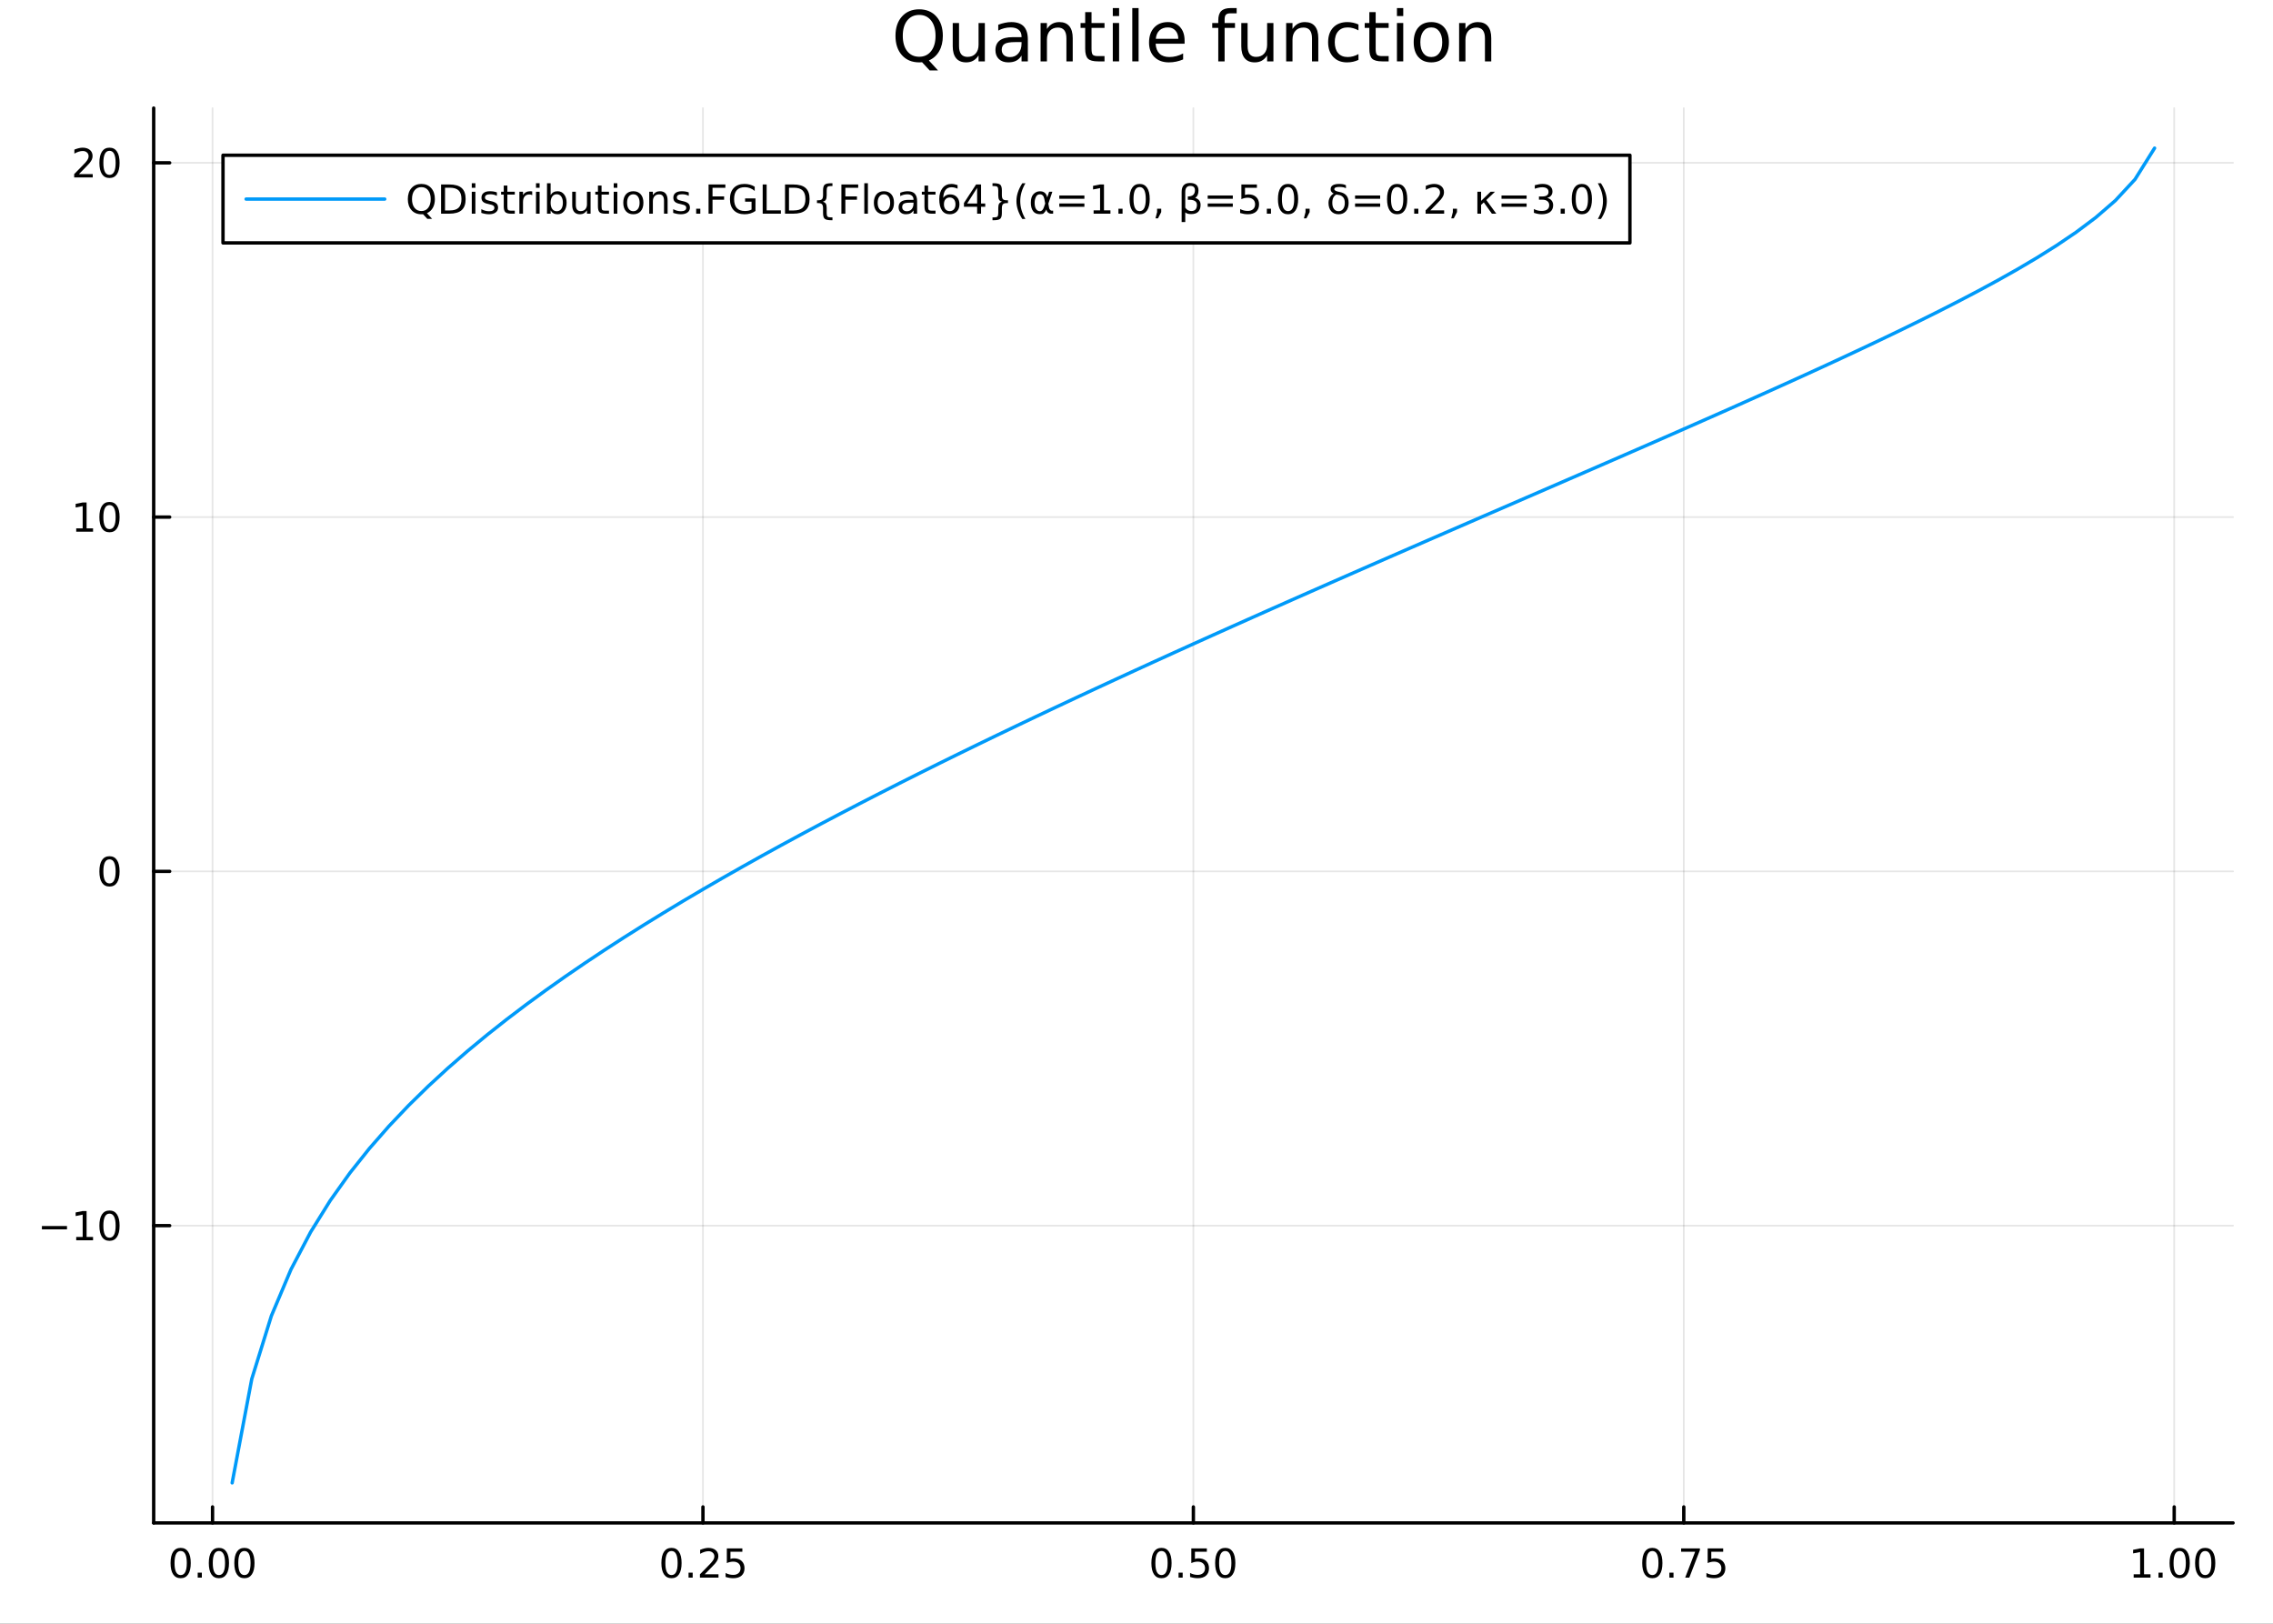 <?xml version="1.0" encoding="utf-8"?>
<svg xmlns="http://www.w3.org/2000/svg" xmlns:xlink="http://www.w3.org/1999/xlink" width="672" height="480" viewBox="0 0 2688 1920">
<rect x="0" y="0" width="2688" height="1920" fill="#333333" stroke="none"/>
<defs>
  <clipPath id="clip290">
    <rect x="0" y="0" width="2688" height="1920"/>
  </clipPath>
</defs>
<path clip-path="url(#clip290)" d="M0 1920 L2688 1920 L2688 0 L0 0  Z" fill="#ffffff" fill-rule="evenodd" fill-opacity="1"/>
<defs>
  <clipPath id="clip291">
    <rect x="537" y="0" width="1883" height="1883"/>
  </clipPath>
</defs>
<path clip-path="url(#clip290)" d="M181.747 1800.78 L2640.76 1800.78 L2640.76 127.792 L181.747 127.792  Z" fill="#ffffff" fill-rule="evenodd" fill-opacity="1"/>
<defs>
  <clipPath id="clip292">
    <rect x="181" y="127" width="2460" height="1674"/>
  </clipPath>
</defs>
<polyline clip-path="url(#clip292)" style="stroke:#000000; stroke-linecap:round; stroke-linejoin:round; stroke-width:2; stroke-opacity:0.1; fill:none" points="251.341,1800.78 251.341,127.792 "/>
<polyline clip-path="url(#clip292)" style="stroke:#000000; stroke-linecap:round; stroke-linejoin:round; stroke-width:2; stroke-opacity:0.1; fill:none" points="831.296,1800.78 831.296,127.792 "/>
<polyline clip-path="url(#clip292)" style="stroke:#000000; stroke-linecap:round; stroke-linejoin:round; stroke-width:2; stroke-opacity:0.1; fill:none" points="1411.25,1800.78 1411.25,127.792 "/>
<polyline clip-path="url(#clip292)" style="stroke:#000000; stroke-linecap:round; stroke-linejoin:round; stroke-width:2; stroke-opacity:0.1; fill:none" points="1991.21,1800.78 1991.21,127.792 "/>
<polyline clip-path="url(#clip292)" style="stroke:#000000; stroke-linecap:round; stroke-linejoin:round; stroke-width:2; stroke-opacity:0.1; fill:none" points="2571.16,1800.78 2571.16,127.792 "/>
<polyline clip-path="url(#clip290)" style="stroke:#000000; stroke-linecap:round; stroke-linejoin:round; stroke-width:4; stroke-opacity:1; fill:none" points="181.747,1800.78 2640.76,1800.78 "/>
<polyline clip-path="url(#clip290)" style="stroke:#000000; stroke-linecap:round; stroke-linejoin:round; stroke-width:4; stroke-opacity:1; fill:none" points="251.341,1800.78 251.341,1781.88 "/>
<polyline clip-path="url(#clip290)" style="stroke:#000000; stroke-linecap:round; stroke-linejoin:round; stroke-width:4; stroke-opacity:1; fill:none" points="831.296,1800.78 831.296,1781.88 "/>
<polyline clip-path="url(#clip290)" style="stroke:#000000; stroke-linecap:round; stroke-linejoin:round; stroke-width:4; stroke-opacity:1; fill:none" points="1411.25,1800.78 1411.25,1781.88 "/>
<polyline clip-path="url(#clip290)" style="stroke:#000000; stroke-linecap:round; stroke-linejoin:round; stroke-width:4; stroke-opacity:1; fill:none" points="1991.21,1800.78 1991.21,1781.88 "/>
<polyline clip-path="url(#clip290)" style="stroke:#000000; stroke-linecap:round; stroke-linejoin:round; stroke-width:4; stroke-opacity:1; fill:none" points="2571.16,1800.78 2571.16,1781.88 "/>
<path clip-path="url(#clip290)" d="M213.645 1834 Q210.034 1834 208.205 1837.57 Q206.399 1841.11 206.399 1848.24 Q206.399 1855.34 208.205 1858.91 Q210.034 1862.45 213.645 1862.45 Q217.279 1862.45 219.084 1858.91 Q220.913 1855.34 220.913 1848.24 Q220.913 1841.11 219.084 1837.57 Q217.279 1834 213.645 1834 M213.645 1830.3 Q219.455 1830.3 222.51 1834.9 Q225.589 1839.49 225.589 1848.24 Q225.589 1856.96 222.51 1861.57 Q219.455 1866.15 213.645 1866.15 Q207.835 1866.15 204.756 1861.57 Q201.7 1856.96 201.7 1848.24 Q201.7 1839.49 204.756 1834.9 Q207.835 1830.3 213.645 1830.3 Z" fill="#000000" fill-rule="nonzero" fill-opacity="1" /><path clip-path="url(#clip290)" d="M233.807 1859.6 L238.691 1859.6 L238.691 1865.48 L233.807 1865.48 L233.807 1859.6 Z" fill="#000000" fill-rule="nonzero" fill-opacity="1" /><path clip-path="url(#clip290)" d="M258.876 1834 Q255.265 1834 253.436 1837.57 Q251.631 1841.11 251.631 1848.24 Q251.631 1855.34 253.436 1858.91 Q255.265 1862.45 258.876 1862.45 Q262.51 1862.45 264.316 1858.91 Q266.144 1855.34 266.144 1848.24 Q266.144 1841.11 264.316 1837.57 Q262.51 1834 258.876 1834 M258.876 1830.3 Q264.686 1830.3 267.742 1834.9 Q270.82 1839.49 270.82 1848.24 Q270.82 1856.96 267.742 1861.57 Q264.686 1866.15 258.876 1866.15 Q253.066 1866.15 249.987 1861.57 Q246.932 1856.96 246.932 1848.24 Q246.932 1839.49 249.987 1834.9 Q253.066 1830.3 258.876 1830.3 Z" fill="#000000" fill-rule="nonzero" fill-opacity="1" /><path clip-path="url(#clip290)" d="M289.038 1834 Q285.427 1834 283.598 1837.57 Q281.792 1841.11 281.792 1848.24 Q281.792 1855.34 283.598 1858.91 Q285.427 1862.45 289.038 1862.45 Q292.672 1862.45 294.478 1858.91 Q296.306 1855.34 296.306 1848.24 Q296.306 1841.11 294.478 1837.57 Q292.672 1834 289.038 1834 M289.038 1830.3 Q294.848 1830.3 297.903 1834.9 Q300.982 1839.49 300.982 1848.24 Q300.982 1856.96 297.903 1861.57 Q294.848 1866.15 289.038 1866.15 Q283.228 1866.15 280.149 1861.57 Q277.093 1856.96 277.093 1848.24 Q277.093 1839.49 280.149 1834.9 Q283.228 1830.3 289.038 1830.3 Z" fill="#000000" fill-rule="nonzero" fill-opacity="1" /><path clip-path="url(#clip290)" d="M794.097 1834 Q790.486 1834 788.658 1837.57 Q786.852 1841.11 786.852 1848.24 Q786.852 1855.34 788.658 1858.91 Q790.486 1862.45 794.097 1862.45 Q797.732 1862.45 799.537 1858.91 Q801.366 1855.34 801.366 1848.24 Q801.366 1841.11 799.537 1837.57 Q797.732 1834 794.097 1834 M794.097 1830.3 Q799.908 1830.3 802.963 1834.9 Q806.042 1839.49 806.042 1848.24 Q806.042 1856.96 802.963 1861.57 Q799.908 1866.15 794.097 1866.15 Q788.287 1866.15 785.209 1861.57 Q782.153 1856.96 782.153 1848.24 Q782.153 1839.49 785.209 1834.9 Q788.287 1830.3 794.097 1830.3 Z" fill="#000000" fill-rule="nonzero" fill-opacity="1" /><path clip-path="url(#clip290)" d="M814.259 1859.6 L819.144 1859.6 L819.144 1865.48 L814.259 1865.48 L814.259 1859.6 Z" fill="#000000" fill-rule="nonzero" fill-opacity="1" /><path clip-path="url(#clip290)" d="M833.356 1861.55 L849.676 1861.55 L849.676 1865.48 L827.731 1865.48 L827.731 1861.55 Q830.393 1858.79 834.977 1854.16 Q839.583 1849.51 840.764 1848.17 Q843.009 1845.65 843.889 1843.91 Q844.792 1842.15 844.792 1840.46 Q844.792 1837.71 842.847 1835.97 Q840.926 1834.23 837.824 1834.23 Q835.625 1834.23 833.171 1835 Q830.741 1835.76 827.963 1837.31 L827.963 1832.59 Q830.787 1831.46 833.241 1830.88 Q835.694 1830.3 837.731 1830.3 Q843.102 1830.3 846.296 1832.98 Q849.491 1835.67 849.491 1840.16 Q849.491 1842.29 848.68 1844.21 Q847.893 1846.11 845.787 1848.7 Q845.208 1849.37 842.106 1852.59 Q839.005 1855.78 833.356 1861.55 Z" fill="#000000" fill-rule="nonzero" fill-opacity="1" /><path clip-path="url(#clip290)" d="M859.537 1830.92 L877.893 1830.92 L877.893 1834.86 L863.819 1834.86 L863.819 1843.33 Q864.838 1842.98 865.856 1842.82 Q866.875 1842.64 867.893 1842.64 Q873.68 1842.64 877.06 1845.81 Q880.44 1848.98 880.44 1854.4 Q880.44 1859.97 876.967 1863.08 Q873.495 1866.15 867.176 1866.15 Q865 1866.15 862.731 1865.78 Q860.486 1865.41 858.079 1864.67 L858.079 1859.97 Q860.162 1861.11 862.384 1861.66 Q864.606 1862.22 867.083 1862.22 Q871.088 1862.22 873.426 1860.11 Q875.764 1858.01 875.764 1854.4 Q875.764 1850.78 873.426 1848.68 Q871.088 1846.57 867.083 1846.57 Q865.208 1846.57 863.333 1846.99 Q861.481 1847.4 859.537 1848.28 L859.537 1830.92 Z" fill="#000000" fill-rule="nonzero" fill-opacity="1" /><path clip-path="url(#clip290)" d="M1373.55 1834 Q1369.94 1834 1368.11 1837.57 Q1366.31 1841.11 1366.31 1848.24 Q1366.31 1855.34 1368.11 1858.91 Q1369.94 1862.45 1373.55 1862.45 Q1377.19 1862.45 1378.99 1858.91 Q1380.82 1855.34 1380.82 1848.24 Q1380.82 1841.11 1378.99 1837.57 Q1377.19 1834 1373.55 1834 M1373.55 1830.3 Q1379.36 1830.3 1382.42 1834.9 Q1385.5 1839.49 1385.5 1848.24 Q1385.5 1856.96 1382.42 1861.57 Q1379.36 1866.15 1373.55 1866.15 Q1367.74 1866.15 1364.67 1861.57 Q1361.61 1856.96 1361.61 1848.24 Q1361.61 1839.49 1364.67 1834.9 Q1367.74 1830.3 1373.55 1830.3 Z" fill="#000000" fill-rule="nonzero" fill-opacity="1" /><path clip-path="url(#clip290)" d="M1393.72 1859.6 L1398.6 1859.6 L1398.6 1865.48 L1393.72 1865.48 L1393.72 1859.6 Z" fill="#000000" fill-rule="nonzero" fill-opacity="1" /><path clip-path="url(#clip290)" d="M1408.83 1830.92 L1427.19 1830.92 L1427.19 1834.86 L1413.11 1834.86 L1413.11 1843.33 Q1414.13 1842.98 1415.15 1842.82 Q1416.17 1842.64 1417.19 1842.64 Q1422.98 1842.64 1426.36 1845.81 Q1429.73 1848.98 1429.73 1854.4 Q1429.73 1859.97 1426.26 1863.08 Q1422.79 1866.15 1416.47 1866.15 Q1414.3 1866.15 1412.03 1865.78 Q1409.78 1865.41 1407.37 1864.67 L1407.37 1859.97 Q1409.46 1861.11 1411.68 1861.66 Q1413.9 1862.22 1416.38 1862.22 Q1420.38 1862.22 1422.72 1860.11 Q1425.06 1858.01 1425.06 1854.4 Q1425.06 1850.78 1422.72 1848.68 Q1420.38 1846.57 1416.38 1846.57 Q1414.5 1846.57 1412.63 1846.99 Q1410.78 1847.4 1408.83 1848.28 L1408.83 1830.92 Z" fill="#000000" fill-rule="nonzero" fill-opacity="1" /><path clip-path="url(#clip290)" d="M1448.95 1834 Q1445.34 1834 1443.51 1837.57 Q1441.7 1841.11 1441.7 1848.24 Q1441.7 1855.34 1443.51 1858.91 Q1445.34 1862.45 1448.95 1862.45 Q1452.58 1862.45 1454.39 1858.91 Q1456.22 1855.34 1456.22 1848.24 Q1456.22 1841.11 1454.39 1837.57 Q1452.58 1834 1448.95 1834 M1448.95 1830.3 Q1454.76 1830.3 1457.81 1834.9 Q1460.89 1839.49 1460.89 1848.24 Q1460.89 1856.96 1457.81 1861.57 Q1454.76 1866.15 1448.95 1866.15 Q1443.14 1866.15 1440.06 1861.57 Q1437 1856.96 1437 1848.24 Q1437 1839.49 1440.06 1834.9 Q1443.14 1830.3 1448.95 1830.3 Z" fill="#000000" fill-rule="nonzero" fill-opacity="1" /><path clip-path="url(#clip290)" d="M1954.01 1834 Q1950.4 1834 1948.57 1837.57 Q1946.76 1841.11 1946.76 1848.24 Q1946.76 1855.34 1948.57 1858.91 Q1950.4 1862.45 1954.01 1862.45 Q1957.64 1862.45 1959.45 1858.91 Q1961.28 1855.34 1961.28 1848.24 Q1961.28 1841.11 1959.45 1837.57 Q1957.64 1834 1954.01 1834 M1954.01 1830.3 Q1959.82 1830.3 1962.87 1834.9 Q1965.95 1839.49 1965.95 1848.24 Q1965.95 1856.96 1962.87 1861.57 Q1959.82 1866.15 1954.01 1866.15 Q1948.2 1866.15 1945.12 1861.57 Q1942.06 1856.96 1942.06 1848.24 Q1942.06 1839.49 1945.12 1834.9 Q1948.2 1830.3 1954.01 1830.3 Z" fill="#000000" fill-rule="nonzero" fill-opacity="1" /><path clip-path="url(#clip290)" d="M1974.17 1859.6 L1979.05 1859.6 L1979.05 1865.48 L1974.17 1865.48 L1974.17 1859.6 Z" fill="#000000" fill-rule="nonzero" fill-opacity="1" /><path clip-path="url(#clip290)" d="M1988.06 1830.92 L2010.28 1830.92 L2010.28 1832.91 L1997.73 1865.48 L1992.85 1865.48 L2004.66 1834.86 L1988.06 1834.86 L1988.06 1830.92 Z" fill="#000000" fill-rule="nonzero" fill-opacity="1" /><path clip-path="url(#clip290)" d="M2019.45 1830.92 L2037.8 1830.92 L2037.8 1834.86 L2023.73 1834.86 L2023.73 1843.33 Q2024.75 1842.98 2025.77 1842.82 Q2026.78 1842.64 2027.8 1842.64 Q2033.59 1842.64 2036.97 1845.81 Q2040.35 1848.98 2040.35 1854.4 Q2040.35 1859.97 2036.88 1863.08 Q2033.41 1866.15 2027.09 1866.15 Q2024.91 1866.15 2022.64 1865.78 Q2020.4 1865.41 2017.99 1864.67 L2017.99 1859.97 Q2020.07 1861.11 2022.29 1861.66 Q2024.52 1862.22 2026.99 1862.22 Q2031 1862.22 2033.34 1860.11 Q2035.67 1858.01 2035.67 1854.4 Q2035.67 1850.78 2033.34 1848.68 Q2031 1846.57 2026.99 1846.57 Q2025.12 1846.57 2023.24 1846.99 Q2021.39 1847.4 2019.45 1848.28 L2019.45 1830.92 Z" fill="#000000" fill-rule="nonzero" fill-opacity="1" /><path clip-path="url(#clip290)" d="M2523.23 1861.55 L2530.87 1861.55 L2530.87 1835.18 L2522.56 1836.85 L2522.56 1832.59 L2530.83 1830.92 L2535.5 1830.92 L2535.5 1861.55 L2543.14 1861.55 L2543.14 1865.48 L2523.23 1865.48 L2523.23 1861.55 Z" fill="#000000" fill-rule="nonzero" fill-opacity="1" /><path clip-path="url(#clip290)" d="M2552.59 1859.6 L2557.47 1859.6 L2557.47 1865.48 L2552.59 1865.48 L2552.59 1859.6 Z" fill="#000000" fill-rule="nonzero" fill-opacity="1" /><path clip-path="url(#clip290)" d="M2577.65 1834 Q2574.04 1834 2572.21 1837.57 Q2570.41 1841.11 2570.41 1848.24 Q2570.41 1855.34 2572.21 1858.91 Q2574.04 1862.45 2577.65 1862.45 Q2581.29 1862.45 2583.09 1858.91 Q2584.92 1855.34 2584.92 1848.24 Q2584.92 1841.11 2583.09 1837.57 Q2581.29 1834 2577.65 1834 M2577.65 1830.3 Q2583.46 1830.3 2586.52 1834.9 Q2589.6 1839.49 2589.6 1848.24 Q2589.6 1856.96 2586.52 1861.57 Q2583.46 1866.15 2577.65 1866.15 Q2571.84 1866.15 2568.77 1861.57 Q2565.71 1856.96 2565.71 1848.24 Q2565.71 1839.49 2568.77 1834.9 Q2571.84 1830.3 2577.65 1830.3 Z" fill="#000000" fill-rule="nonzero" fill-opacity="1" /><path clip-path="url(#clip290)" d="M2607.82 1834 Q2604.21 1834 2602.38 1837.57 Q2600.57 1841.11 2600.57 1848.24 Q2600.57 1855.34 2602.38 1858.91 Q2604.21 1862.45 2607.82 1862.45 Q2611.45 1862.45 2613.26 1858.91 Q2615.08 1855.34 2615.08 1848.24 Q2615.08 1841.11 2613.26 1837.57 Q2611.45 1834 2607.82 1834 M2607.82 1830.3 Q2613.63 1830.3 2616.68 1834.9 Q2619.76 1839.49 2619.76 1848.24 Q2619.76 1856.96 2616.68 1861.57 Q2613.63 1866.15 2607.82 1866.15 Q2602.01 1866.15 2598.93 1861.57 Q2595.87 1856.96 2595.87 1848.24 Q2595.87 1839.49 2598.93 1834.9 Q2602.01 1830.3 2607.82 1830.3 Z" fill="#000000" fill-rule="nonzero" fill-opacity="1" /><polyline clip-path="url(#clip292)" style="stroke:#000000; stroke-linecap:round; stroke-linejoin:round; stroke-width:2; stroke-opacity:0.1; fill:none" points="181.747,1449.27 2640.76,1449.27 "/>
<polyline clip-path="url(#clip292)" style="stroke:#000000; stroke-linecap:round; stroke-linejoin:round; stroke-width:2; stroke-opacity:0.1; fill:none" points="181.747,1030.36 2640.76,1030.36 "/>
<polyline clip-path="url(#clip292)" style="stroke:#000000; stroke-linecap:round; stroke-linejoin:round; stroke-width:2; stroke-opacity:0.1; fill:none" points="181.747,611.44 2640.76,611.44 "/>
<polyline clip-path="url(#clip292)" style="stroke:#000000; stroke-linecap:round; stroke-linejoin:round; stroke-width:2; stroke-opacity:0.1; fill:none" points="181.747,192.525 2640.76,192.525 "/>
<polyline clip-path="url(#clip290)" style="stroke:#000000; stroke-linecap:round; stroke-linejoin:round; stroke-width:4; stroke-opacity:1; fill:none" points="181.747,1800.78 181.747,127.792 "/>
<polyline clip-path="url(#clip290)" style="stroke:#000000; stroke-linecap:round; stroke-linejoin:round; stroke-width:4; stroke-opacity:1; fill:none" points="181.747,1449.27 200.644,1449.27 "/>
<polyline clip-path="url(#clip290)" style="stroke:#000000; stroke-linecap:round; stroke-linejoin:round; stroke-width:4; stroke-opacity:1; fill:none" points="181.747,1030.36 200.644,1030.36 "/>
<polyline clip-path="url(#clip290)" style="stroke:#000000; stroke-linecap:round; stroke-linejoin:round; stroke-width:4; stroke-opacity:1; fill:none" points="181.747,611.44 200.644,611.44 "/>
<polyline clip-path="url(#clip290)" style="stroke:#000000; stroke-linecap:round; stroke-linejoin:round; stroke-width:4; stroke-opacity:1; fill:none" points="181.747,192.525 200.644,192.525 "/>
<path clip-path="url(#clip290)" d="M49.552 1449.72 L79.228 1449.72 L79.228 1453.66 L49.552 1453.66 L49.552 1449.72 Z" fill="#000000" fill-rule="nonzero" fill-opacity="1" /><path clip-path="url(#clip290)" d="M90.131 1462.62 L97.769 1462.62 L97.769 1436.25 L89.459 1437.92 L89.459 1433.66 L97.723 1431.99 L102.399 1431.99 L102.399 1462.62 L110.038 1462.62 L110.038 1466.55 L90.131 1466.55 L90.131 1462.62 Z" fill="#000000" fill-rule="nonzero" fill-opacity="1" /><path clip-path="url(#clip290)" d="M129.482 1435.07 Q125.871 1435.07 124.042 1438.63 Q122.237 1442.18 122.237 1449.31 Q122.237 1456.41 124.042 1459.98 Q125.871 1463.52 129.482 1463.52 Q133.116 1463.52 134.922 1459.98 Q136.751 1456.41 136.751 1449.31 Q136.751 1442.18 134.922 1438.63 Q133.116 1435.07 129.482 1435.07 M129.482 1431.37 Q135.292 1431.37 138.348 1435.97 Q141.427 1440.56 141.427 1449.31 Q141.427 1458.03 138.348 1462.64 Q135.292 1467.22 129.482 1467.22 Q123.672 1467.22 120.593 1462.64 Q117.538 1458.03 117.538 1449.31 Q117.538 1440.56 120.593 1435.97 Q123.672 1431.37 129.482 1431.37 Z" fill="#000000" fill-rule="nonzero" fill-opacity="1" /><path clip-path="url(#clip290)" d="M129.482 1016.15 Q125.871 1016.15 124.042 1019.72 Q122.237 1023.26 122.237 1030.39 Q122.237 1037.5 124.042 1041.06 Q125.871 1044.6 129.482 1044.6 Q133.116 1044.6 134.922 1041.06 Q136.751 1037.5 136.751 1030.39 Q136.751 1023.26 134.922 1019.72 Q133.116 1016.15 129.482 1016.15 M129.482 1012.45 Q135.292 1012.45 138.348 1017.06 Q141.427 1021.64 141.427 1030.39 Q141.427 1039.12 138.348 1043.72 Q135.292 1048.31 129.482 1048.31 Q123.672 1048.31 120.593 1043.72 Q117.538 1039.12 117.538 1030.39 Q117.538 1021.64 120.593 1017.06 Q123.672 1012.45 129.482 1012.45 Z" fill="#000000" fill-rule="nonzero" fill-opacity="1" /><path clip-path="url(#clip290)" d="M90.131 624.785 L97.769 624.785 L97.769 598.419 L89.459 600.086 L89.459 595.827 L97.723 594.16 L102.399 594.16 L102.399 624.785 L110.038 624.785 L110.038 628.72 L90.131 628.72 L90.131 624.785 Z" fill="#000000" fill-rule="nonzero" fill-opacity="1" /><path clip-path="url(#clip290)" d="M129.482 597.239 Q125.871 597.239 124.042 600.804 Q122.237 604.345 122.237 611.475 Q122.237 618.581 124.042 622.146 Q125.871 625.688 129.482 625.688 Q133.116 625.688 134.922 622.146 Q136.751 618.581 136.751 611.475 Q136.751 604.345 134.922 600.804 Q133.116 597.239 129.482 597.239 M129.482 593.535 Q135.292 593.535 138.348 598.142 Q141.427 602.725 141.427 611.475 Q141.427 620.202 138.348 624.808 Q135.292 629.391 129.482 629.391 Q123.672 629.391 120.593 624.808 Q117.538 620.202 117.538 611.475 Q117.538 602.725 120.593 598.142 Q123.672 593.535 129.482 593.535 Z" fill="#000000" fill-rule="nonzero" fill-opacity="1" /><path clip-path="url(#clip290)" d="M93.348 205.869 L109.668 205.869 L109.668 209.805 L87.723 209.805 L87.723 205.869 Q90.385 203.115 94.969 198.485 Q99.575 193.832 100.756 192.49 Q103.001 189.967 103.881 188.231 Q104.783 186.471 104.783 184.781 Q104.783 182.027 102.839 180.291 Q100.918 178.555 97.816 178.555 Q95.617 178.555 93.163 179.319 Q90.733 180.082 87.955 181.633 L87.955 176.911 Q90.779 175.777 93.232 175.198 Q95.686 174.62 97.723 174.62 Q103.094 174.62 106.288 177.305 Q109.482 179.99 109.482 184.481 Q109.482 186.61 108.672 188.531 Q107.885 190.43 105.779 193.022 Q105.2 193.693 102.098 196.911 Q98.996 200.105 93.348 205.869 Z" fill="#000000" fill-rule="nonzero" fill-opacity="1" /><path clip-path="url(#clip290)" d="M129.482 178.323 Q125.871 178.323 124.042 181.888 Q122.237 185.43 122.237 192.559 Q122.237 199.666 124.042 203.23 Q125.871 206.772 129.482 206.772 Q133.116 206.772 134.922 203.23 Q136.751 199.666 136.751 192.559 Q136.751 185.43 134.922 181.888 Q133.116 178.323 129.482 178.323 M129.482 174.62 Q135.292 174.62 138.348 179.226 Q141.427 183.809 141.427 192.559 Q141.427 201.286 138.348 205.892 Q135.292 210.476 129.482 210.476 Q123.672 210.476 120.593 205.892 Q117.538 201.286 117.538 192.559 Q117.538 183.809 120.593 179.226 Q123.672 174.62 129.482 174.62 Z" fill="#000000" fill-rule="nonzero" fill-opacity="1" /><path clip-path="url(#clip290)" d="M1087.02 17.646 Q1078.1 17.646 1072.84 24.289 Q1067.61 30.933 1067.61 42.397 Q1067.61 53.82 1072.84 60.464 Q1078.1 67.107 1087.02 67.107 Q1095.93 67.107 1101.11 60.464 Q1106.34 53.82 1106.34 42.397 Q1106.34 30.933 1101.11 24.289 Q1095.93 17.646 1087.02 17.646 M1098.48 71.482 L1109.26 83.27 L1099.37 83.27 L1090.42 73.589 Q1089.08 73.67 1088.35 73.71 Q1087.67 73.751 1087.02 73.751 Q1074.26 73.751 1066.6 65.244 Q1058.98 56.697 1058.98 42.397 Q1058.98 28.057 1066.6 19.55 Q1074.26 11.002 1087.02 11.002 Q1099.74 11.002 1107.35 19.55 Q1114.97 28.057 1114.97 42.397 Q1114.97 52.929 1110.71 60.423 Q1106.5 67.918 1098.48 71.482 Z" fill="#000000" fill-rule="nonzero" fill-opacity="1" /><path clip-path="url(#clip290)" d="M1126.68 54.671 L1126.68 27.206 L1134.13 27.206 L1134.13 54.387 Q1134.13 60.828 1136.64 64.069 Q1139.15 67.269 1144.18 67.269 Q1150.21 67.269 1153.69 63.421 Q1157.22 59.573 1157.22 52.929 L1157.22 27.206 L1164.67 27.206 L1164.67 72.576 L1157.22 72.576 L1157.22 65.608 Q1154.5 69.74 1150.9 71.766 Q1147.33 73.751 1142.6 73.751 Q1134.78 73.751 1130.73 68.89 Q1126.68 64.029 1126.68 54.671 M1145.43 26.112 L1145.43 26.112 Z" fill="#000000" fill-rule="nonzero" fill-opacity="1" /><path clip-path="url(#clip290)" d="M1200.64 49.769 Q1191.61 49.769 1188.13 51.835 Q1184.64 53.901 1184.64 58.884 Q1184.64 62.854 1187.24 65.203 Q1189.87 67.512 1194.37 67.512 Q1200.56 67.512 1204.29 63.137 Q1208.06 58.722 1208.06 51.43 L1208.06 49.769 L1200.64 49.769 M1215.51 46.691 L1215.51 72.576 L1208.06 72.576 L1208.06 65.689 Q1205.51 69.821 1201.7 71.806 Q1197.89 73.751 1192.38 73.751 Q1185.41 73.751 1181.28 69.862 Q1177.19 65.933 1177.19 59.37 Q1177.19 51.714 1182.29 47.825 Q1187.44 43.936 1197.61 43.936 L1208.06 43.936 L1208.06 43.207 Q1208.06 38.062 1204.66 35.267 Q1201.29 32.431 1195.18 32.431 Q1191.29 32.431 1187.6 33.363 Q1183.91 34.295 1180.51 36.158 L1180.51 29.272 Q1184.6 27.692 1188.45 26.922 Q1192.3 26.112 1195.95 26.112 Q1205.79 26.112 1210.65 31.216 Q1215.51 36.32 1215.51 46.691 Z" fill="#000000" fill-rule="nonzero" fill-opacity="1" /><path clip-path="url(#clip290)" d="M1268.58 45.192 L1268.58 72.576 L1261.12 72.576 L1261.12 45.435 Q1261.12 38.994 1258.61 35.794 Q1256.1 32.594 1251.08 32.594 Q1245.04 32.594 1241.56 36.442 Q1238.08 40.29 1238.08 46.934 L1238.08 72.576 L1230.58 72.576 L1230.58 27.206 L1238.08 27.206 L1238.08 34.254 Q1240.75 30.163 1244.35 28.138 Q1248 26.112 1252.74 26.112 Q1260.56 26.112 1264.57 30.973 Q1268.58 35.794 1268.58 45.192 Z" fill="#000000" fill-rule="nonzero" fill-opacity="1" /><path clip-path="url(#clip290)" d="M1290.82 14.324 L1290.82 27.206 L1306.17 27.206 L1306.17 32.999 L1290.82 32.999 L1290.82 57.628 Q1290.82 63.178 1292.32 64.758 Q1293.86 66.338 1298.51 66.338 L1306.17 66.338 L1306.17 72.576 L1298.51 72.576 Q1289.89 72.576 1286.6 69.376 Q1283.32 66.135 1283.32 57.628 L1283.32 32.999 L1277.85 32.999 L1277.85 27.206 L1283.32 27.206 L1283.32 14.324 L1290.82 14.324 Z" fill="#000000" fill-rule="nonzero" fill-opacity="1" /><path clip-path="url(#clip290)" d="M1315.97 27.206 L1323.43 27.206 L1323.43 72.576 L1315.97 72.576 L1315.97 27.206 M1315.97 9.544 L1323.43 9.544 L1323.43 18.983 L1315.97 18.983 L1315.97 9.544 Z" fill="#000000" fill-rule="nonzero" fill-opacity="1" /><path clip-path="url(#clip290)" d="M1339.02 9.544 L1346.48 9.544 L1346.48 72.576 L1339.02 72.576 L1339.02 9.544 Z" fill="#000000" fill-rule="nonzero" fill-opacity="1" /><path clip-path="url(#clip290)" d="M1400.88 48.028 L1400.88 51.673 L1366.61 51.673 Q1367.1 59.37 1371.23 63.421 Q1375.4 67.431 1382.81 67.431 Q1387.11 67.431 1391.12 66.378 Q1395.17 65.325 1399.14 63.218 L1399.14 70.267 Q1395.13 71.968 1390.92 72.86 Q1386.7 73.751 1382.37 73.751 Q1371.51 73.751 1365.15 67.431 Q1358.83 61.112 1358.83 50.337 Q1358.83 39.197 1364.83 32.675 Q1370.86 26.112 1381.07 26.112 Q1390.23 26.112 1395.53 32.026 Q1400.88 37.9 1400.88 48.028 M1393.43 45.84 Q1393.35 39.723 1389.98 36.077 Q1386.66 32.431 1381.15 32.431 Q1374.91 32.431 1371.15 35.956 Q1367.42 39.48 1366.85 45.88 L1393.43 45.84 Z" fill="#000000" fill-rule="nonzero" fill-opacity="1" /><path clip-path="url(#clip290)" d="M1462.45 9.544 L1462.45 15.742 L1455.33 15.742 Q1451.31 15.742 1449.73 17.362 Q1448.2 18.983 1448.2 23.195 L1448.2 27.206 L1460.47 27.206 L1460.47 32.999 L1448.2 32.999 L1448.2 72.576 L1440.7 72.576 L1440.7 32.999 L1433.57 32.999 L1433.57 27.206 L1440.7 27.206 L1440.7 24.046 Q1440.7 16.471 1444.23 13.028 Q1447.75 9.544 1455.41 9.544 L1462.45 9.544 Z" fill="#000000" fill-rule="nonzero" fill-opacity="1" /><path clip-path="url(#clip290)" d="M1467.92 54.671 L1467.92 27.206 L1475.38 27.206 L1475.38 54.387 Q1475.38 60.828 1477.89 64.069 Q1480.4 67.269 1485.42 67.269 Q1491.46 67.269 1494.94 63.421 Q1498.47 59.573 1498.47 52.929 L1498.47 27.206 L1505.92 27.206 L1505.92 72.576 L1498.47 72.576 L1498.47 65.608 Q1495.75 69.74 1492.15 71.766 Q1488.58 73.751 1483.84 73.751 Q1476.03 73.751 1471.97 68.89 Q1467.92 64.029 1467.92 54.671 M1486.68 26.112 L1486.68 26.112 Z" fill="#000000" fill-rule="nonzero" fill-opacity="1" /><path clip-path="url(#clip290)" d="M1558.99 45.192 L1558.99 72.576 L1551.53 72.576 L1551.53 45.435 Q1551.53 38.994 1549.02 35.794 Q1546.51 32.594 1541.49 32.594 Q1535.45 32.594 1531.97 36.442 Q1528.48 40.29 1528.48 46.934 L1528.48 72.576 L1520.99 72.576 L1520.99 27.206 L1528.48 27.206 L1528.48 34.254 Q1531.16 30.163 1534.76 28.138 Q1538.41 26.112 1543.15 26.112 Q1550.97 26.112 1554.98 30.973 Q1558.99 35.794 1558.99 45.192 Z" fill="#000000" fill-rule="nonzero" fill-opacity="1" /><path clip-path="url(#clip290)" d="M1606.5 28.948 L1606.5 35.915 Q1603.35 34.173 1600.14 33.323 Q1596.99 32.431 1593.74 32.431 Q1586.49 32.431 1582.48 37.05 Q1578.47 41.627 1578.47 49.931 Q1578.47 58.236 1582.48 62.854 Q1586.49 67.431 1593.74 67.431 Q1596.99 67.431 1600.14 66.581 Q1603.35 65.689 1606.5 63.948 L1606.5 70.834 Q1603.39 72.292 1600.02 73.022 Q1596.7 73.751 1592.93 73.751 Q1582.69 73.751 1576.65 67.31 Q1570.61 60.869 1570.61 49.931 Q1570.61 38.832 1576.69 32.472 Q1582.81 26.112 1593.42 26.112 Q1596.86 26.112 1600.14 26.841 Q1603.43 27.53 1606.5 28.948 Z" fill="#000000" fill-rule="nonzero" fill-opacity="1" /><path clip-path="url(#clip290)" d="M1626.84 14.324 L1626.84 27.206 L1642.19 27.206 L1642.19 32.999 L1626.84 32.999 L1626.84 57.628 Q1626.84 63.178 1628.34 64.758 Q1629.88 66.338 1634.54 66.338 L1642.19 66.338 L1642.19 72.576 L1634.54 72.576 Q1625.91 72.576 1622.63 69.376 Q1619.35 66.135 1619.35 57.628 L1619.35 32.999 L1613.88 32.999 L1613.88 27.206 L1619.35 27.206 L1619.35 14.324 L1626.84 14.324 Z" fill="#000000" fill-rule="nonzero" fill-opacity="1" /><path clip-path="url(#clip290)" d="M1652 27.206 L1659.45 27.206 L1659.45 72.576 L1652 72.576 L1652 27.206 M1652 9.544 L1659.45 9.544 L1659.45 18.983 L1652 18.983 L1652 9.544 Z" fill="#000000" fill-rule="nonzero" fill-opacity="1" /><path clip-path="url(#clip290)" d="M1692.63 32.431 Q1686.63 32.431 1683.15 37.131 Q1679.66 41.789 1679.66 49.931 Q1679.66 58.074 1683.11 62.773 Q1686.59 67.431 1692.63 67.431 Q1698.58 67.431 1702.07 62.732 Q1705.55 58.033 1705.55 49.931 Q1705.55 41.87 1702.07 37.171 Q1698.58 32.431 1692.63 32.431 M1692.63 26.112 Q1702.35 26.112 1707.9 32.431 Q1713.45 38.751 1713.45 49.931 Q1713.45 61.071 1707.9 67.431 Q1702.35 73.751 1692.63 73.751 Q1682.86 73.751 1677.31 67.431 Q1671.81 61.071 1671.81 49.931 Q1671.81 38.751 1677.31 32.431 Q1682.86 26.112 1692.63 26.112 Z" fill="#000000" fill-rule="nonzero" fill-opacity="1" /><path clip-path="url(#clip290)" d="M1763.52 45.192 L1763.52 72.576 L1756.06 72.576 L1756.06 45.435 Q1756.06 38.994 1753.55 35.794 Q1751.04 32.594 1746.02 32.594 Q1739.98 32.594 1736.5 36.442 Q1733.01 40.29 1733.01 46.934 L1733.01 72.576 L1725.52 72.576 L1725.52 27.206 L1733.01 27.206 L1733.01 34.254 Q1735.69 30.163 1739.29 28.138 Q1742.94 26.112 1747.68 26.112 Q1755.5 26.112 1759.51 30.973 Q1763.52 35.794 1763.52 45.192 Z" fill="#000000" fill-rule="nonzero" fill-opacity="1" /><polyline clip-path="url(#clip292)" style="stroke:#009af9; stroke-linecap:round; stroke-linejoin:round; stroke-width:4; stroke-opacity:1; fill:none" points="274.539,1753.43 297.738,1630.57 320.936,1555.92 344.134,1500.99 367.332,1456.88 390.53,1419.6 413.729,1387.04 436.927,1357.93 460.125,1331.45 483.323,1307.05 506.521,1284.33 529.72,1262.99 552.918,1242.81 576.116,1223.63 599.314,1205.29 622.512,1187.7 645.711,1170.76 668.909,1154.39 692.107,1138.53 715.305,1123.13 738.503,1108.14 761.702,1093.53 784.9,1079.26 808.098,1065.29 831.296,1051.62 854.494,1038.2 877.693,1025.02 900.891,1012.06 924.089,999.314 947.287,986.756 970.485,974.375 993.684,962.159 1016.88,950.099 1040.08,938.183 1063.28,926.402 1086.48,914.748 1109.67,903.214 1132.87,891.791 1156.07,880.474 1179.27,869.255 1202.47,858.13 1225.67,847.092 1248.86,836.137 1272.06,825.259 1295.26,814.455 1318.46,803.719 1341.66,793.049 1364.85,782.439 1388.05,771.887 1411.25,761.389 1434.45,750.94 1457.65,740.539 1480.85,730.181 1504.04,719.865 1527.24,709.585 1550.44,699.341 1573.64,689.128 1596.84,678.945 1620.04,668.787 1643.23,658.652 1666.43,648.538 1689.63,638.442 1712.83,628.36 1736.03,618.289 1759.22,608.227 1782.42,598.171 1805.62,588.117 1828.82,578.062 1852.02,568.002 1875.22,557.933 1898.41,547.852 1921.61,537.755 1944.81,527.636 1968.01,517.492 1991.21,507.316 2014.4,497.103 2037.6,486.846 2060.8,476.537 2084,466.17 2107.2,455.735 2130.4,445.221 2153.59,434.616 2176.79,423.907 2199.99,413.077 2223.19,402.106 2246.39,390.972 2269.58,379.647 2292.78,368.095 2315.98,356.273 2339.18,344.124 2362.38,331.575 2385.58,318.526 2408.77,304.837 2431.97,290.303 2455.17,274.609 2478.37,257.222 2501.57,237.151 2524.76,212.163 2547.96,175.141 "/>
<path clip-path="url(#clip290)" d="M263.714 287.238 L1927.5 287.238 L1927.5 183.558 L263.714 183.558  Z" fill="#ffffff" fill-rule="evenodd" fill-opacity="1"/>
<polyline clip-path="url(#clip290)" style="stroke:#000000; stroke-linecap:round; stroke-linejoin:round; stroke-width:4; stroke-opacity:1; fill:none" points="263.714,287.238 1927.5,287.238 1927.5,183.558 263.714,183.558 263.714,287.238 "/>
<polyline clip-path="url(#clip290)" style="stroke:#009af9; stroke-linecap:round; stroke-linejoin:round; stroke-width:4; stroke-opacity:1; fill:none" points="291.036,235.398 454.97,235.398 "/>
<path clip-path="url(#clip290)" d="M498.311 221.29 Q493.218 221.29 490.209 225.086 Q487.223 228.882 487.223 235.433 Q487.223 241.961 490.209 245.757 Q493.218 249.553 498.311 249.553 Q503.403 249.553 506.366 245.757 Q509.352 241.961 509.352 235.433 Q509.352 228.882 506.366 225.086 Q503.403 221.29 498.311 221.29 M504.862 252.053 L511.019 258.789 L505.371 258.789 L500.255 253.257 Q499.491 253.303 499.075 253.327 Q498.681 253.35 498.311 253.35 Q491.019 253.35 486.644 248.489 Q482.292 243.604 482.292 235.433 Q482.292 227.239 486.644 222.378 Q491.019 217.493 498.311 217.493 Q505.579 217.493 509.931 222.378 Q514.283 227.239 514.283 235.433 Q514.283 241.452 511.852 245.734 Q509.445 250.016 504.862 252.053 Z" fill="#000000" fill-rule="nonzero" fill-opacity="1" /><path clip-path="url(#clip290)" d="M526.273 221.961 L526.273 248.836 L531.922 248.836 Q539.074 248.836 542.384 245.595 Q545.718 242.354 545.718 235.364 Q545.718 228.419 542.384 225.202 Q539.074 221.961 531.922 221.961 L526.273 221.961 M521.598 218.118 L531.204 218.118 Q541.25 218.118 545.949 222.308 Q550.648 226.475 550.648 235.364 Q550.648 244.299 545.926 248.489 Q541.204 252.678 531.204 252.678 L521.598 252.678 L521.598 218.118 Z" fill="#000000" fill-rule="nonzero" fill-opacity="1" /><path clip-path="url(#clip290)" d="M557.917 226.753 L562.176 226.753 L562.176 252.678 L557.917 252.678 L557.917 226.753 M557.917 216.66 L562.176 216.66 L562.176 222.054 L557.917 222.054 L557.917 216.66 Z" fill="#000000" fill-rule="nonzero" fill-opacity="1" /><path clip-path="url(#clip290)" d="M587.616 227.516 L587.616 231.544 Q585.81 230.618 583.866 230.155 Q581.921 229.692 579.838 229.692 Q576.667 229.692 575.069 230.665 Q573.495 231.637 573.495 233.581 Q573.495 235.063 574.63 235.919 Q575.764 236.753 579.19 237.516 L580.648 237.84 Q585.185 238.813 587.083 240.595 Q589.005 242.354 589.005 245.526 Q589.005 249.137 586.134 251.243 Q583.287 253.35 578.287 253.35 Q576.204 253.35 573.935 252.933 Q571.69 252.539 569.19 251.729 L569.19 247.331 Q571.551 248.558 573.843 249.183 Q576.134 249.785 578.38 249.785 Q581.389 249.785 583.009 248.766 Q584.63 247.725 584.63 245.85 Q584.63 244.114 583.449 243.188 Q582.292 242.262 578.333 241.405 L576.852 241.058 Q572.894 240.225 571.134 238.512 Q569.375 236.776 569.375 233.766 Q569.375 230.109 571.968 228.118 Q574.56 226.128 579.329 226.128 Q581.69 226.128 583.773 226.475 Q585.856 226.822 587.616 227.516 Z" fill="#000000" fill-rule="nonzero" fill-opacity="1" /><path clip-path="url(#clip290)" d="M600 219.392 L600 226.753 L608.773 226.753 L608.773 230.063 L600 230.063 L600 244.137 Q600 247.308 600.856 248.211 Q601.736 249.114 604.398 249.114 L608.773 249.114 L608.773 252.678 L604.398 252.678 Q599.468 252.678 597.593 250.85 Q595.718 248.998 595.718 244.137 L595.718 230.063 L592.593 230.063 L592.593 226.753 L595.718 226.753 L595.718 219.392 L600 219.392 Z" fill="#000000" fill-rule="nonzero" fill-opacity="1" /><path clip-path="url(#clip290)" d="M629.398 230.734 Q628.68 230.317 627.824 230.132 Q626.991 229.924 625.972 229.924 Q622.361 229.924 620.416 232.285 Q618.495 234.623 618.495 239.021 L618.495 252.678 L614.213 252.678 L614.213 226.753 L618.495 226.753 L618.495 230.78 Q619.838 228.419 621.991 227.285 Q624.143 226.128 627.222 226.128 Q627.662 226.128 628.194 226.197 Q628.727 226.243 629.375 226.359 L629.398 230.734 Z" fill="#000000" fill-rule="nonzero" fill-opacity="1" /><path clip-path="url(#clip290)" d="M633.865 226.753 L638.125 226.753 L638.125 252.678 L633.865 252.678 L633.865 226.753 M633.865 216.66 L638.125 216.66 L638.125 222.054 L633.865 222.054 L633.865 216.66 Z" fill="#000000" fill-rule="nonzero" fill-opacity="1" /><path clip-path="url(#clip290)" d="M665.648 239.739 Q665.648 235.04 663.703 232.378 Q661.782 229.692 658.402 229.692 Q655.023 229.692 653.078 232.378 Q651.157 235.04 651.157 239.739 Q651.157 244.438 653.078 247.123 Q655.023 249.785 658.402 249.785 Q661.782 249.785 663.703 247.123 Q665.648 244.438 665.648 239.739 M651.157 230.688 Q652.5 228.373 654.537 227.262 Q656.597 226.128 659.444 226.128 Q664.166 226.128 667.106 229.878 Q670.069 233.628 670.069 239.739 Q670.069 245.85 667.106 249.6 Q664.166 253.35 659.444 253.35 Q656.597 253.35 654.537 252.239 Q652.5 251.104 651.157 248.789 L651.157 252.678 L646.875 252.678 L646.875 216.66 L651.157 216.66 L651.157 230.688 Z" fill="#000000" fill-rule="nonzero" fill-opacity="1" /><path clip-path="url(#clip290)" d="M676.689 242.447 L676.689 226.753 L680.949 226.753 L680.949 242.285 Q680.949 245.965 682.384 247.817 Q683.819 249.646 686.689 249.646 Q690.138 249.646 692.129 247.447 Q694.143 245.248 694.143 241.452 L694.143 226.753 L698.402 226.753 L698.402 252.678 L694.143 252.678 L694.143 248.697 Q692.592 251.058 690.532 252.215 Q688.495 253.35 685.786 253.35 Q681.319 253.35 679.004 250.572 Q676.689 247.794 676.689 242.447 M687.407 226.128 L687.407 226.128 Z" fill="#000000" fill-rule="nonzero" fill-opacity="1" /><path clip-path="url(#clip290)" d="M711.388 219.392 L711.388 226.753 L720.161 226.753 L720.161 230.063 L711.388 230.063 L711.388 244.137 Q711.388 247.308 712.245 248.211 Q713.124 249.114 715.786 249.114 L720.161 249.114 L720.161 252.678 L715.786 252.678 Q710.856 252.678 708.981 250.85 Q707.106 248.998 707.106 244.137 L707.106 230.063 L703.981 230.063 L703.981 226.753 L707.106 226.753 L707.106 219.392 L711.388 219.392 Z" fill="#000000" fill-rule="nonzero" fill-opacity="1" /><path clip-path="url(#clip290)" d="M725.763 226.753 L730.022 226.753 L730.022 252.678 L725.763 252.678 L725.763 226.753 M725.763 216.66 L730.022 216.66 L730.022 222.054 L725.763 222.054 L725.763 216.66 Z" fill="#000000" fill-rule="nonzero" fill-opacity="1" /><path clip-path="url(#clip290)" d="M748.981 229.739 Q745.555 229.739 743.564 232.424 Q741.573 235.086 741.573 239.739 Q741.573 244.391 743.541 247.077 Q745.532 249.739 748.981 249.739 Q752.383 249.739 754.374 247.053 Q756.365 244.368 756.365 239.739 Q756.365 235.132 754.374 232.447 Q752.383 229.739 748.981 229.739 M748.981 226.128 Q754.536 226.128 757.707 229.739 Q760.879 233.35 760.879 239.739 Q760.879 246.104 757.707 249.739 Q754.536 253.35 748.981 253.35 Q743.402 253.35 740.231 249.739 Q737.083 246.104 737.083 239.739 Q737.083 233.35 740.231 229.739 Q743.402 226.128 748.981 226.128 Z" fill="#000000" fill-rule="nonzero" fill-opacity="1" /><path clip-path="url(#clip290)" d="M789.49 237.03 L789.49 252.678 L785.23 252.678 L785.23 237.169 Q785.23 233.489 783.795 231.66 Q782.36 229.831 779.49 229.831 Q776.041 229.831 774.05 232.03 Q772.059 234.229 772.059 238.026 L772.059 252.678 L767.777 252.678 L767.777 226.753 L772.059 226.753 L772.059 230.78 Q773.587 228.442 775.647 227.285 Q777.73 226.128 780.439 226.128 Q784.906 226.128 787.198 228.905 Q789.49 231.66 789.49 237.03 Z" fill="#000000" fill-rule="nonzero" fill-opacity="1" /><path clip-path="url(#clip290)" d="M814.513 227.516 L814.513 231.544 Q812.707 230.618 810.763 230.155 Q808.818 229.692 806.735 229.692 Q803.564 229.692 801.966 230.665 Q800.392 231.637 800.392 233.581 Q800.392 235.063 801.527 235.919 Q802.661 236.753 806.087 237.516 L807.545 237.84 Q812.082 238.813 813.98 240.595 Q815.902 242.354 815.902 245.526 Q815.902 249.137 813.031 251.243 Q810.184 253.35 805.184 253.35 Q803.101 253.35 800.832 252.933 Q798.587 252.539 796.087 251.729 L796.087 247.331 Q798.448 248.558 800.74 249.183 Q803.031 249.785 805.277 249.785 Q808.286 249.785 809.906 248.766 Q811.527 247.725 811.527 245.85 Q811.527 244.114 810.346 243.188 Q809.189 242.262 805.23 241.405 L803.749 241.058 Q799.791 240.225 798.031 238.512 Q796.272 236.776 796.272 233.766 Q796.272 230.109 798.865 228.118 Q801.457 226.128 806.226 226.128 Q808.587 226.128 810.67 226.475 Q812.753 226.822 814.513 227.516 Z" fill="#000000" fill-rule="nonzero" fill-opacity="1" /><path clip-path="url(#clip290)" d="M823.286 246.799 L828.17 246.799 L828.17 252.678 L823.286 252.678 L823.286 246.799 Z" fill="#000000" fill-rule="nonzero" fill-opacity="1" /><path clip-path="url(#clip290)" d="M837.938 218.118 L857.799 218.118 L857.799 222.054 L842.614 222.054 L842.614 232.239 L856.318 232.239 L856.318 236.174 L842.614 236.174 L842.614 252.678 L837.938 252.678 L837.938 218.118 Z" fill="#000000" fill-rule="nonzero" fill-opacity="1" /><path clip-path="url(#clip290)" d="M888.772 247.748 L888.772 238.465 L881.133 238.465 L881.133 234.623 L893.401 234.623 L893.401 249.461 Q890.693 251.382 887.429 252.377 Q884.165 253.35 880.461 253.35 Q872.36 253.35 867.776 248.627 Q863.216 243.882 863.216 235.433 Q863.216 226.961 867.776 222.239 Q872.36 217.493 880.461 217.493 Q883.841 217.493 886.873 218.327 Q889.929 219.16 892.498 220.78 L892.498 225.757 Q889.906 223.558 886.989 222.447 Q884.072 221.336 880.855 221.336 Q874.512 221.336 871.318 224.878 Q868.147 228.419 868.147 235.433 Q868.147 242.424 871.318 245.965 Q874.512 249.507 880.855 249.507 Q883.332 249.507 885.276 249.09 Q887.221 248.651 888.772 247.748 Z" fill="#000000" fill-rule="nonzero" fill-opacity="1" /><path clip-path="url(#clip290)" d="M901.943 218.118 L906.619 218.118 L906.619 248.743 L923.447 248.743 L923.447 252.678 L901.943 252.678 L901.943 218.118 Z" fill="#000000" fill-rule="nonzero" fill-opacity="1" /><path clip-path="url(#clip290)" d="M933.031 221.961 L933.031 248.836 L938.679 248.836 Q945.831 248.836 949.142 245.595 Q952.475 242.354 952.475 235.364 Q952.475 228.419 949.142 225.202 Q945.831 221.961 938.679 221.961 L933.031 221.961 M928.355 218.118 L937.961 218.118 Q948.007 218.118 952.706 222.308 Q957.405 226.475 957.405 235.364 Q957.405 244.299 952.683 248.489 Q947.961 252.678 937.961 252.678 L928.355 252.678 L928.355 218.118 Z" fill="#000000" fill-rule="nonzero" fill-opacity="1" /><path clip-path="url(#clip290)" d="M984.442 257.076 L984.442 260.41 L983.007 260.41 Q977.243 260.41 975.276 258.697 Q973.331 256.984 973.331 251.868 L973.331 246.336 Q973.331 242.84 972.081 241.498 Q970.831 240.155 967.544 240.155 L966.132 240.155 L966.132 236.845 L967.544 236.845 Q970.854 236.845 972.081 235.526 Q973.331 234.183 973.331 230.734 L973.331 225.179 Q973.331 220.063 975.276 218.373 Q977.243 216.66 983.007 216.66 L984.442 216.66 L984.442 219.97 L982.868 219.97 Q979.604 219.97 978.609 220.989 Q977.614 222.007 977.614 225.271 L977.614 231.012 Q977.614 234.646 976.549 236.29 Q975.507 237.933 972.961 238.512 Q975.53 239.137 976.572 240.78 Q977.614 242.424 977.614 246.035 L977.614 251.776 Q977.614 255.039 978.609 256.058 Q979.604 257.076 982.868 257.076 L984.442 257.076 Z" fill="#000000" fill-rule="nonzero" fill-opacity="1" /><path clip-path="url(#clip290)" d="M995.021 218.118 L1014.88 218.118 L1014.88 222.054 L999.697 222.054 L999.697 232.239 L1013.4 232.239 L1013.4 236.174 L999.697 236.174 L999.697 252.678 L995.021 252.678 L995.021 218.118 Z" fill="#000000" fill-rule="nonzero" fill-opacity="1" /><path clip-path="url(#clip290)" d="M1022.1 216.66 L1026.36 216.66 L1026.36 252.678 L1022.1 252.678 L1022.1 216.66 Z" fill="#000000" fill-rule="nonzero" fill-opacity="1" /><path clip-path="url(#clip290)" d="M1045.32 229.739 Q1041.9 229.739 1039.9 232.424 Q1037.91 235.086 1037.91 239.739 Q1037.91 244.391 1039.88 247.077 Q1041.87 249.739 1045.32 249.739 Q1048.72 249.739 1050.72 247.053 Q1052.71 244.368 1052.71 239.739 Q1052.71 235.132 1050.72 232.447 Q1048.72 229.739 1045.32 229.739 M1045.32 226.128 Q1050.88 226.128 1054.05 229.739 Q1057.22 233.35 1057.22 239.739 Q1057.22 246.104 1054.05 249.739 Q1050.88 253.35 1045.32 253.35 Q1039.74 253.35 1036.57 249.739 Q1033.42 246.104 1033.42 239.739 Q1033.42 233.35 1036.57 229.739 Q1039.74 226.128 1045.32 226.128 Z" fill="#000000" fill-rule="nonzero" fill-opacity="1" /><path clip-path="url(#clip290)" d="M1076.06 239.646 Q1070.9 239.646 1068.91 240.827 Q1066.92 242.007 1066.92 244.854 Q1066.92 247.123 1068.4 248.465 Q1069.9 249.785 1072.47 249.785 Q1076.02 249.785 1078.15 247.285 Q1080.3 244.762 1080.3 240.595 L1080.3 239.646 L1076.06 239.646 M1084.56 237.887 L1084.56 252.678 L1080.3 252.678 L1080.3 248.743 Q1078.84 251.104 1076.66 252.239 Q1074.49 253.35 1071.34 253.35 Q1067.36 253.35 1065 251.127 Q1062.66 248.882 1062.66 245.132 Q1062.66 240.757 1065.58 238.535 Q1068.52 236.313 1074.33 236.313 L1080.3 236.313 L1080.3 235.896 Q1080.3 232.956 1078.35 231.359 Q1076.43 229.739 1072.94 229.739 Q1070.71 229.739 1068.61 230.271 Q1066.5 230.803 1064.56 231.868 L1064.56 227.933 Q1066.9 227.03 1069.09 226.591 Q1071.29 226.128 1073.38 226.128 Q1079 226.128 1081.78 229.044 Q1084.56 231.961 1084.56 237.887 Z" fill="#000000" fill-rule="nonzero" fill-opacity="1" /><path clip-path="url(#clip290)" d="M1097.54 219.392 L1097.54 226.753 L1106.32 226.753 L1106.32 230.063 L1097.54 230.063 L1097.54 244.137 Q1097.54 247.308 1098.4 248.211 Q1099.28 249.114 1101.94 249.114 L1106.32 249.114 L1106.32 252.678 L1101.94 252.678 Q1097.01 252.678 1095.14 250.85 Q1093.26 248.998 1093.26 244.137 L1093.26 230.063 L1090.14 230.063 L1090.14 226.753 L1093.26 226.753 L1093.26 219.392 L1097.54 219.392 Z" fill="#000000" fill-rule="nonzero" fill-opacity="1" /><path clip-path="url(#clip290)" d="M1123.1 233.535 Q1119.95 233.535 1118.1 235.688 Q1116.27 237.84 1116.27 241.59 Q1116.27 245.317 1118.1 247.493 Q1119.95 249.646 1123.1 249.646 Q1126.25 249.646 1128.08 247.493 Q1129.93 245.317 1129.93 241.59 Q1129.93 237.84 1128.08 235.688 Q1126.25 233.535 1123.1 233.535 M1132.38 218.882 L1132.38 223.141 Q1130.62 222.308 1128.82 221.868 Q1127.03 221.429 1125.27 221.429 Q1120.65 221.429 1118.19 224.554 Q1115.76 227.678 1115.41 233.998 Q1116.78 231.984 1118.84 230.919 Q1120.9 229.831 1123.38 229.831 Q1128.59 229.831 1131.59 233.003 Q1134.63 236.151 1134.63 241.59 Q1134.63 246.915 1131.48 250.132 Q1128.33 253.35 1123.1 253.35 Q1117.1 253.35 1113.93 248.766 Q1110.76 244.16 1110.76 235.433 Q1110.76 227.239 1114.65 222.378 Q1118.54 217.493 1125.09 217.493 Q1126.85 217.493 1128.63 217.841 Q1130.44 218.188 1132.38 218.882 Z" fill="#000000" fill-rule="nonzero" fill-opacity="1" /><path clip-path="url(#clip290)" d="M1155.53 222.192 L1143.72 240.641 L1155.53 240.641 L1155.53 222.192 M1154.3 218.118 L1160.18 218.118 L1160.18 240.641 L1165.11 240.641 L1165.11 244.53 L1160.18 244.53 L1160.18 252.678 L1155.53 252.678 L1155.53 244.53 L1139.93 244.53 L1139.93 240.016 L1154.3 218.118 Z" fill="#000000" fill-rule="nonzero" fill-opacity="1" /><path clip-path="url(#clip290)" d="M1173.7 257.076 L1175.32 257.076 Q1178.56 257.076 1179.53 256.081 Q1180.53 255.086 1180.53 251.776 L1180.53 246.035 Q1180.53 242.424 1181.57 240.78 Q1182.61 239.137 1185.18 238.512 Q1182.61 237.933 1181.57 236.29 Q1180.53 234.646 1180.53 231.012 L1180.53 225.271 Q1180.53 221.984 1179.53 220.989 Q1178.56 219.97 1175.32 219.97 L1173.7 219.97 L1173.7 216.66 L1175.16 216.66 Q1180.92 216.66 1182.84 218.373 Q1184.79 220.063 1184.79 225.179 L1184.79 230.734 Q1184.79 234.183 1186.04 235.526 Q1187.29 236.845 1190.58 236.845 L1192.01 236.845 L1192.01 240.155 L1190.58 240.155 Q1187.29 240.155 1186.04 241.498 Q1184.79 242.84 1184.79 246.336 L1184.79 251.868 Q1184.79 256.984 1182.84 258.697 Q1180.92 260.41 1175.16 260.41 L1173.7 260.41 L1173.7 257.076 Z" fill="#000000" fill-rule="nonzero" fill-opacity="1" /><path clip-path="url(#clip290)" d="M1212.64 216.706 Q1209.53 222.03 1208.03 227.239 Q1206.52 232.447 1206.52 237.794 Q1206.52 243.141 1208.03 248.396 Q1209.56 253.627 1212.64 258.928 L1208.93 258.928 Q1205.46 253.489 1203.72 248.234 Q1202.01 242.979 1202.01 237.794 Q1202.01 232.632 1203.72 227.401 Q1205.44 222.169 1208.93 216.706 L1212.64 216.706 Z" fill="#000000" fill-rule="nonzero" fill-opacity="1" /><path clip-path="url(#clip290)" d="M1236.02 240.618 L1235 235.271 Q1233.95 229.785 1229.83 229.785 Q1226.73 229.785 1225.32 232.331 Q1223.54 235.526 1223.54 239.739 Q1223.54 244.831 1225.27 247.262 Q1227.03 249.739 1229.83 249.739 Q1232.94 249.739 1234.6 244.808 L1236.02 240.618 M1238.4 233.535 L1240.69 226.753 L1244.49 226.753 L1239.74 240.803 L1240.67 245.873 Q1240.88 247.007 1241.69 247.956 Q1242.64 249.067 1243.38 249.067 L1245.41 249.067 L1245.41 252.678 L1242.87 252.678 Q1240.69 252.678 1238.75 250.734 Q1237.8 249.762 1237.4 247.725 Q1236.34 250.294 1234.16 252.308 Q1233.14 253.257 1229.83 253.257 Q1224.39 253.257 1221.76 249.739 Q1219.05 246.104 1219.05 239.739 Q1219.05 232.933 1221.99 229.739 Q1225.25 226.174 1229.83 226.174 Q1237.03 226.174 1238.4 233.535 Z" fill="#000000" fill-rule="nonzero" fill-opacity="1" /><path clip-path="url(#clip290)" d="M1252.7 231.151 L1282.38 231.151 L1282.38 235.04 L1252.7 235.04 L1252.7 231.151 M1252.7 240.595 L1282.38 240.595 L1282.38 244.53 L1252.7 244.53 L1252.7 240.595 Z" fill="#000000" fill-rule="nonzero" fill-opacity="1" /><path clip-path="url(#clip290)" d="M1293.28 248.743 L1300.92 248.743 L1300.92 222.378 L1292.61 224.044 L1292.61 219.785 L1300.88 218.118 L1305.55 218.118 L1305.55 248.743 L1313.19 248.743 L1313.19 252.678 L1293.28 252.678 L1293.28 248.743 Z" fill="#000000" fill-rule="nonzero" fill-opacity="1" /><path clip-path="url(#clip290)" d="M1322.63 246.799 L1327.52 246.799 L1327.52 252.678 L1322.63 252.678 L1322.63 246.799 Z" fill="#000000" fill-rule="nonzero" fill-opacity="1" /><path clip-path="url(#clip290)" d="M1347.7 221.197 Q1344.09 221.197 1342.26 224.762 Q1340.46 228.303 1340.46 235.433 Q1340.46 242.54 1342.26 246.104 Q1344.09 249.646 1347.7 249.646 Q1351.34 249.646 1353.14 246.104 Q1354.97 242.54 1354.97 235.433 Q1354.97 228.303 1353.14 224.762 Q1351.34 221.197 1347.7 221.197 M1347.7 217.493 Q1353.51 217.493 1356.57 222.1 Q1359.65 226.683 1359.65 235.433 Q1359.65 244.16 1356.57 248.766 Q1353.51 253.35 1347.7 253.35 Q1341.89 253.35 1338.82 248.766 Q1335.76 244.16 1335.76 235.433 Q1335.76 226.683 1338.82 222.1 Q1341.89 217.493 1347.7 217.493 Z" fill="#000000" fill-rule="nonzero" fill-opacity="1" /><path clip-path="url(#clip290)" d="M1368.35 246.799 L1373.24 246.799 L1373.24 250.78 L1369.44 258.188 L1366.45 258.188 L1368.35 250.78 L1368.35 246.799 Z" fill="#000000" fill-rule="nonzero" fill-opacity="1" /><path clip-path="url(#clip290)" d="M1401.66 251.081 L1401.66 262.539 L1397.38 262.539 L1397.38 226.915 Q1397.38 216.359 1407.24 216.359 Q1417.29 216.359 1417.29 225.271 Q1417.29 231.614 1413.31 233.928 Q1419.79 236.012 1419.79 242.192 Q1419.79 253.164 1408.63 253.164 Q1403.72 253.164 1401.66 251.081 M1401.66 245.526 Q1404.23 249.53 1408.79 249.53 Q1415.46 249.53 1415.46 242.262 Q1415.46 235.734 1404.72 236.243 L1404.72 232.308 Q1413.12 232.308 1413.12 224.901 Q1413.12 219.831 1407.7 219.831 Q1401.66 219.831 1401.66 227.054 L1401.66 245.526 Z" fill="#000000" fill-rule="nonzero" fill-opacity="1" /><path clip-path="url(#clip290)" d="M1428.21 231.151 L1457.89 231.151 L1457.89 235.04 L1428.21 235.04 L1428.21 231.151 M1428.21 240.595 L1457.89 240.595 L1457.89 244.53 L1428.21 244.53 L1428.21 240.595 Z" fill="#000000" fill-rule="nonzero" fill-opacity="1" /><path clip-path="url(#clip290)" d="M1468.03 218.118 L1486.38 218.118 L1486.38 222.054 L1472.31 222.054 L1472.31 230.526 Q1473.33 230.178 1474.35 230.016 Q1475.37 229.831 1476.38 229.831 Q1482.17 229.831 1485.55 233.003 Q1488.93 236.174 1488.93 241.59 Q1488.93 247.169 1485.46 250.271 Q1481.99 253.35 1475.67 253.35 Q1473.49 253.35 1471.22 252.979 Q1468.98 252.609 1466.57 251.868 L1466.57 247.169 Q1468.65 248.303 1470.87 248.859 Q1473.1 249.414 1475.57 249.414 Q1479.58 249.414 1481.92 247.308 Q1484.25 245.202 1484.25 241.59 Q1484.25 237.979 1481.92 235.873 Q1479.58 233.766 1475.57 233.766 Q1473.7 233.766 1471.82 234.183 Q1469.97 234.6 1468.03 235.479 L1468.03 218.118 Z" fill="#000000" fill-rule="nonzero" fill-opacity="1" /><path clip-path="url(#clip290)" d="M1498.14 246.799 L1503.03 246.799 L1503.03 252.678 L1498.14 252.678 L1498.14 246.799 Z" fill="#000000" fill-rule="nonzero" fill-opacity="1" /><path clip-path="url(#clip290)" d="M1523.21 221.197 Q1519.6 221.197 1517.77 224.762 Q1515.97 228.303 1515.97 235.433 Q1515.97 242.54 1517.77 246.104 Q1519.6 249.646 1523.21 249.646 Q1526.85 249.646 1528.65 246.104 Q1530.48 242.54 1530.48 235.433 Q1530.48 228.303 1528.65 224.762 Q1526.85 221.197 1523.21 221.197 M1523.21 217.493 Q1529.02 217.493 1532.08 222.1 Q1535.16 226.683 1535.16 235.433 Q1535.16 244.16 1532.08 248.766 Q1529.02 253.35 1523.21 253.35 Q1517.4 253.35 1514.32 248.766 Q1511.27 244.16 1511.27 235.433 Q1511.27 226.683 1514.32 222.1 Q1517.4 217.493 1523.21 217.493 Z" fill="#000000" fill-rule="nonzero" fill-opacity="1" /><path clip-path="url(#clip290)" d="M1543.86 246.799 L1548.74 246.799 L1548.74 250.78 L1544.95 258.188 L1541.96 258.188 L1543.86 250.78 L1543.86 246.799 Z" fill="#000000" fill-rule="nonzero" fill-opacity="1" /><path clip-path="url(#clip290)" d="M1591.68 222.655 Q1589.32 221.035 1583.79 221.035 Q1577.93 221.035 1577.93 223.743 Q1577.93 225.873 1584.05 226.984 Q1588.86 227.841 1591.57 230.433 Q1594.86 233.558 1594.86 239.97 Q1594.86 246.104 1591.68 249.715 Q1588.51 253.35 1582.96 253.35 Q1577.43 253.35 1574.23 249.715 Q1571.06 246.104 1571.06 239.739 Q1571.06 235.016 1574.23 231.197 Q1575.46 229.716 1577.19 228.882 Q1573.58 227.054 1573.58 223.79 Q1573.58 217.493 1583.79 217.493 Q1588.91 217.493 1591.68 219.114 L1591.68 222.655 M1580.39 230.04 Q1578.81 230.711 1577.54 232.401 Q1575.55 235.016 1575.55 239.739 Q1575.55 244.438 1577.52 247.077 Q1579.51 249.739 1582.96 249.739 Q1586.36 249.739 1588.35 247.053 Q1590.34 244.368 1590.34 239.97 Q1590.34 235.364 1588.24 233.141 Q1585.99 230.757 1583.07 230.503 Q1581.59 230.364 1580.39 230.04 Z" fill="#000000" fill-rule="nonzero" fill-opacity="1" /><path clip-path="url(#clip290)" d="M1602.47 231.151 L1632.15 231.151 L1632.15 235.04 L1602.47 235.04 L1602.47 231.151 M1602.47 240.595 L1632.15 240.595 L1632.15 244.53 L1602.47 244.53 L1602.47 240.595 Z" fill="#000000" fill-rule="nonzero" fill-opacity="1" /><path clip-path="url(#clip290)" d="M1652.24 221.197 Q1648.63 221.197 1646.8 224.762 Q1644.99 228.303 1644.99 235.433 Q1644.99 242.54 1646.8 246.104 Q1648.63 249.646 1652.24 249.646 Q1655.87 249.646 1657.68 246.104 Q1659.51 242.54 1659.51 235.433 Q1659.51 228.303 1657.68 224.762 Q1655.87 221.197 1652.24 221.197 M1652.24 217.493 Q1658.05 217.493 1661.11 222.1 Q1664.18 226.683 1664.18 235.433 Q1664.18 244.16 1661.11 248.766 Q1658.05 253.35 1652.24 253.35 Q1646.43 253.35 1643.35 248.766 Q1640.3 244.16 1640.3 235.433 Q1640.3 226.683 1643.35 222.1 Q1646.43 217.493 1652.24 217.493 Z" fill="#000000" fill-rule="nonzero" fill-opacity="1" /><path clip-path="url(#clip290)" d="M1672.4 246.799 L1677.29 246.799 L1677.29 252.678 L1672.4 252.678 L1672.4 246.799 Z" fill="#000000" fill-rule="nonzero" fill-opacity="1" /><path clip-path="url(#clip290)" d="M1691.5 248.743 L1707.82 248.743 L1707.82 252.678 L1685.87 252.678 L1685.87 248.743 Q1688.54 245.989 1693.12 241.359 Q1697.73 236.706 1698.91 235.364 Q1701.15 232.841 1702.03 231.104 Q1702.93 229.345 1702.93 227.655 Q1702.93 224.901 1700.99 223.165 Q1699.07 221.429 1695.97 221.429 Q1693.77 221.429 1691.31 222.192 Q1688.88 222.956 1686.11 224.507 L1686.11 219.785 Q1688.93 218.651 1691.38 218.072 Q1693.84 217.493 1695.87 217.493 Q1701.24 217.493 1704.44 220.179 Q1707.63 222.864 1707.63 227.354 Q1707.63 229.484 1706.82 231.405 Q1706.04 233.303 1703.93 235.896 Q1703.35 236.567 1700.25 239.785 Q1697.15 242.979 1691.5 248.743 Z" fill="#000000" fill-rule="nonzero" fill-opacity="1" /><path clip-path="url(#clip290)" d="M1718.12 246.799 L1723 246.799 L1723 250.78 L1719.21 258.188 L1716.22 258.188 L1718.12 250.78 L1718.12 246.799 Z" fill="#000000" fill-rule="nonzero" fill-opacity="1" /><path clip-path="url(#clip290)" d="M1747.12 226.753 L1751.52 226.753 L1751.52 237.516 L1762.7 226.753 L1767.89 226.753 L1757.68 236.521 L1769.48 252.678 L1764.28 252.678 L1754.69 239.299 L1751.52 242.285 L1751.52 252.678 L1747.12 252.678 L1747.12 226.753 Z" fill="#000000" fill-rule="nonzero" fill-opacity="1" /><path clip-path="url(#clip290)" d="M1775.66 231.151 L1805.34 231.151 L1805.34 235.04 L1775.66 235.04 L1775.66 231.151 M1775.66 240.595 L1805.34 240.595 L1805.34 244.53 L1775.66 244.53 L1775.66 240.595 Z" fill="#000000" fill-rule="nonzero" fill-opacity="1" /><path clip-path="url(#clip290)" d="M1829.6 234.044 Q1832.96 234.762 1834.83 237.03 Q1836.73 239.299 1836.73 242.632 Q1836.73 247.748 1833.21 250.549 Q1829.69 253.35 1823.21 253.35 Q1821.04 253.35 1818.72 252.91 Q1816.43 252.493 1813.97 251.637 L1813.97 247.123 Q1815.92 248.257 1818.23 248.836 Q1820.55 249.414 1823.07 249.414 Q1827.47 249.414 1829.76 247.678 Q1832.08 245.942 1832.08 242.632 Q1832.08 239.577 1829.92 237.864 Q1827.79 236.128 1823.97 236.128 L1819.95 236.128 L1819.95 232.285 L1824.16 232.285 Q1827.61 232.285 1829.44 230.919 Q1831.27 229.53 1831.27 226.938 Q1831.27 224.276 1829.37 222.864 Q1827.49 221.429 1823.97 221.429 Q1822.05 221.429 1819.85 221.845 Q1817.66 222.262 1815.02 223.141 L1815.02 218.975 Q1817.68 218.234 1819.99 217.864 Q1822.33 217.493 1824.39 217.493 Q1829.72 217.493 1832.82 219.924 Q1835.92 222.331 1835.92 226.452 Q1835.92 229.322 1834.28 231.313 Q1832.63 233.28 1829.6 234.044 Z" fill="#000000" fill-rule="nonzero" fill-opacity="1" /><path clip-path="url(#clip290)" d="M1845.6 246.799 L1850.48 246.799 L1850.48 252.678 L1845.6 252.678 L1845.6 246.799 Z" fill="#000000" fill-rule="nonzero" fill-opacity="1" /><path clip-path="url(#clip290)" d="M1870.66 221.197 Q1867.05 221.197 1865.22 224.762 Q1863.42 228.303 1863.42 235.433 Q1863.42 242.54 1865.22 246.104 Q1867.05 249.646 1870.66 249.646 Q1874.3 249.646 1876.1 246.104 Q1877.93 242.54 1877.93 235.433 Q1877.93 228.303 1876.1 224.762 Q1874.3 221.197 1870.66 221.197 M1870.66 217.493 Q1876.47 217.493 1879.53 222.1 Q1882.61 226.683 1882.61 235.433 Q1882.61 244.16 1879.53 248.766 Q1876.47 253.35 1870.66 253.35 Q1864.85 253.35 1861.78 248.766 Q1858.72 244.16 1858.72 235.433 Q1858.72 226.683 1861.78 222.1 Q1864.85 217.493 1870.66 217.493 Z" fill="#000000" fill-rule="nonzero" fill-opacity="1" /><path clip-path="url(#clip290)" d="M1889.55 216.706 L1893.26 216.706 Q1896.73 222.169 1898.44 227.401 Q1900.18 232.632 1900.18 237.794 Q1900.18 242.979 1898.44 248.234 Q1896.73 253.489 1893.26 258.928 L1889.55 258.928 Q1892.63 253.627 1894.14 248.396 Q1895.66 243.141 1895.66 237.794 Q1895.66 232.447 1894.14 227.239 Q1892.63 222.03 1889.55 216.706 Z" fill="#000000" fill-rule="nonzero" fill-opacity="1" /></svg>
